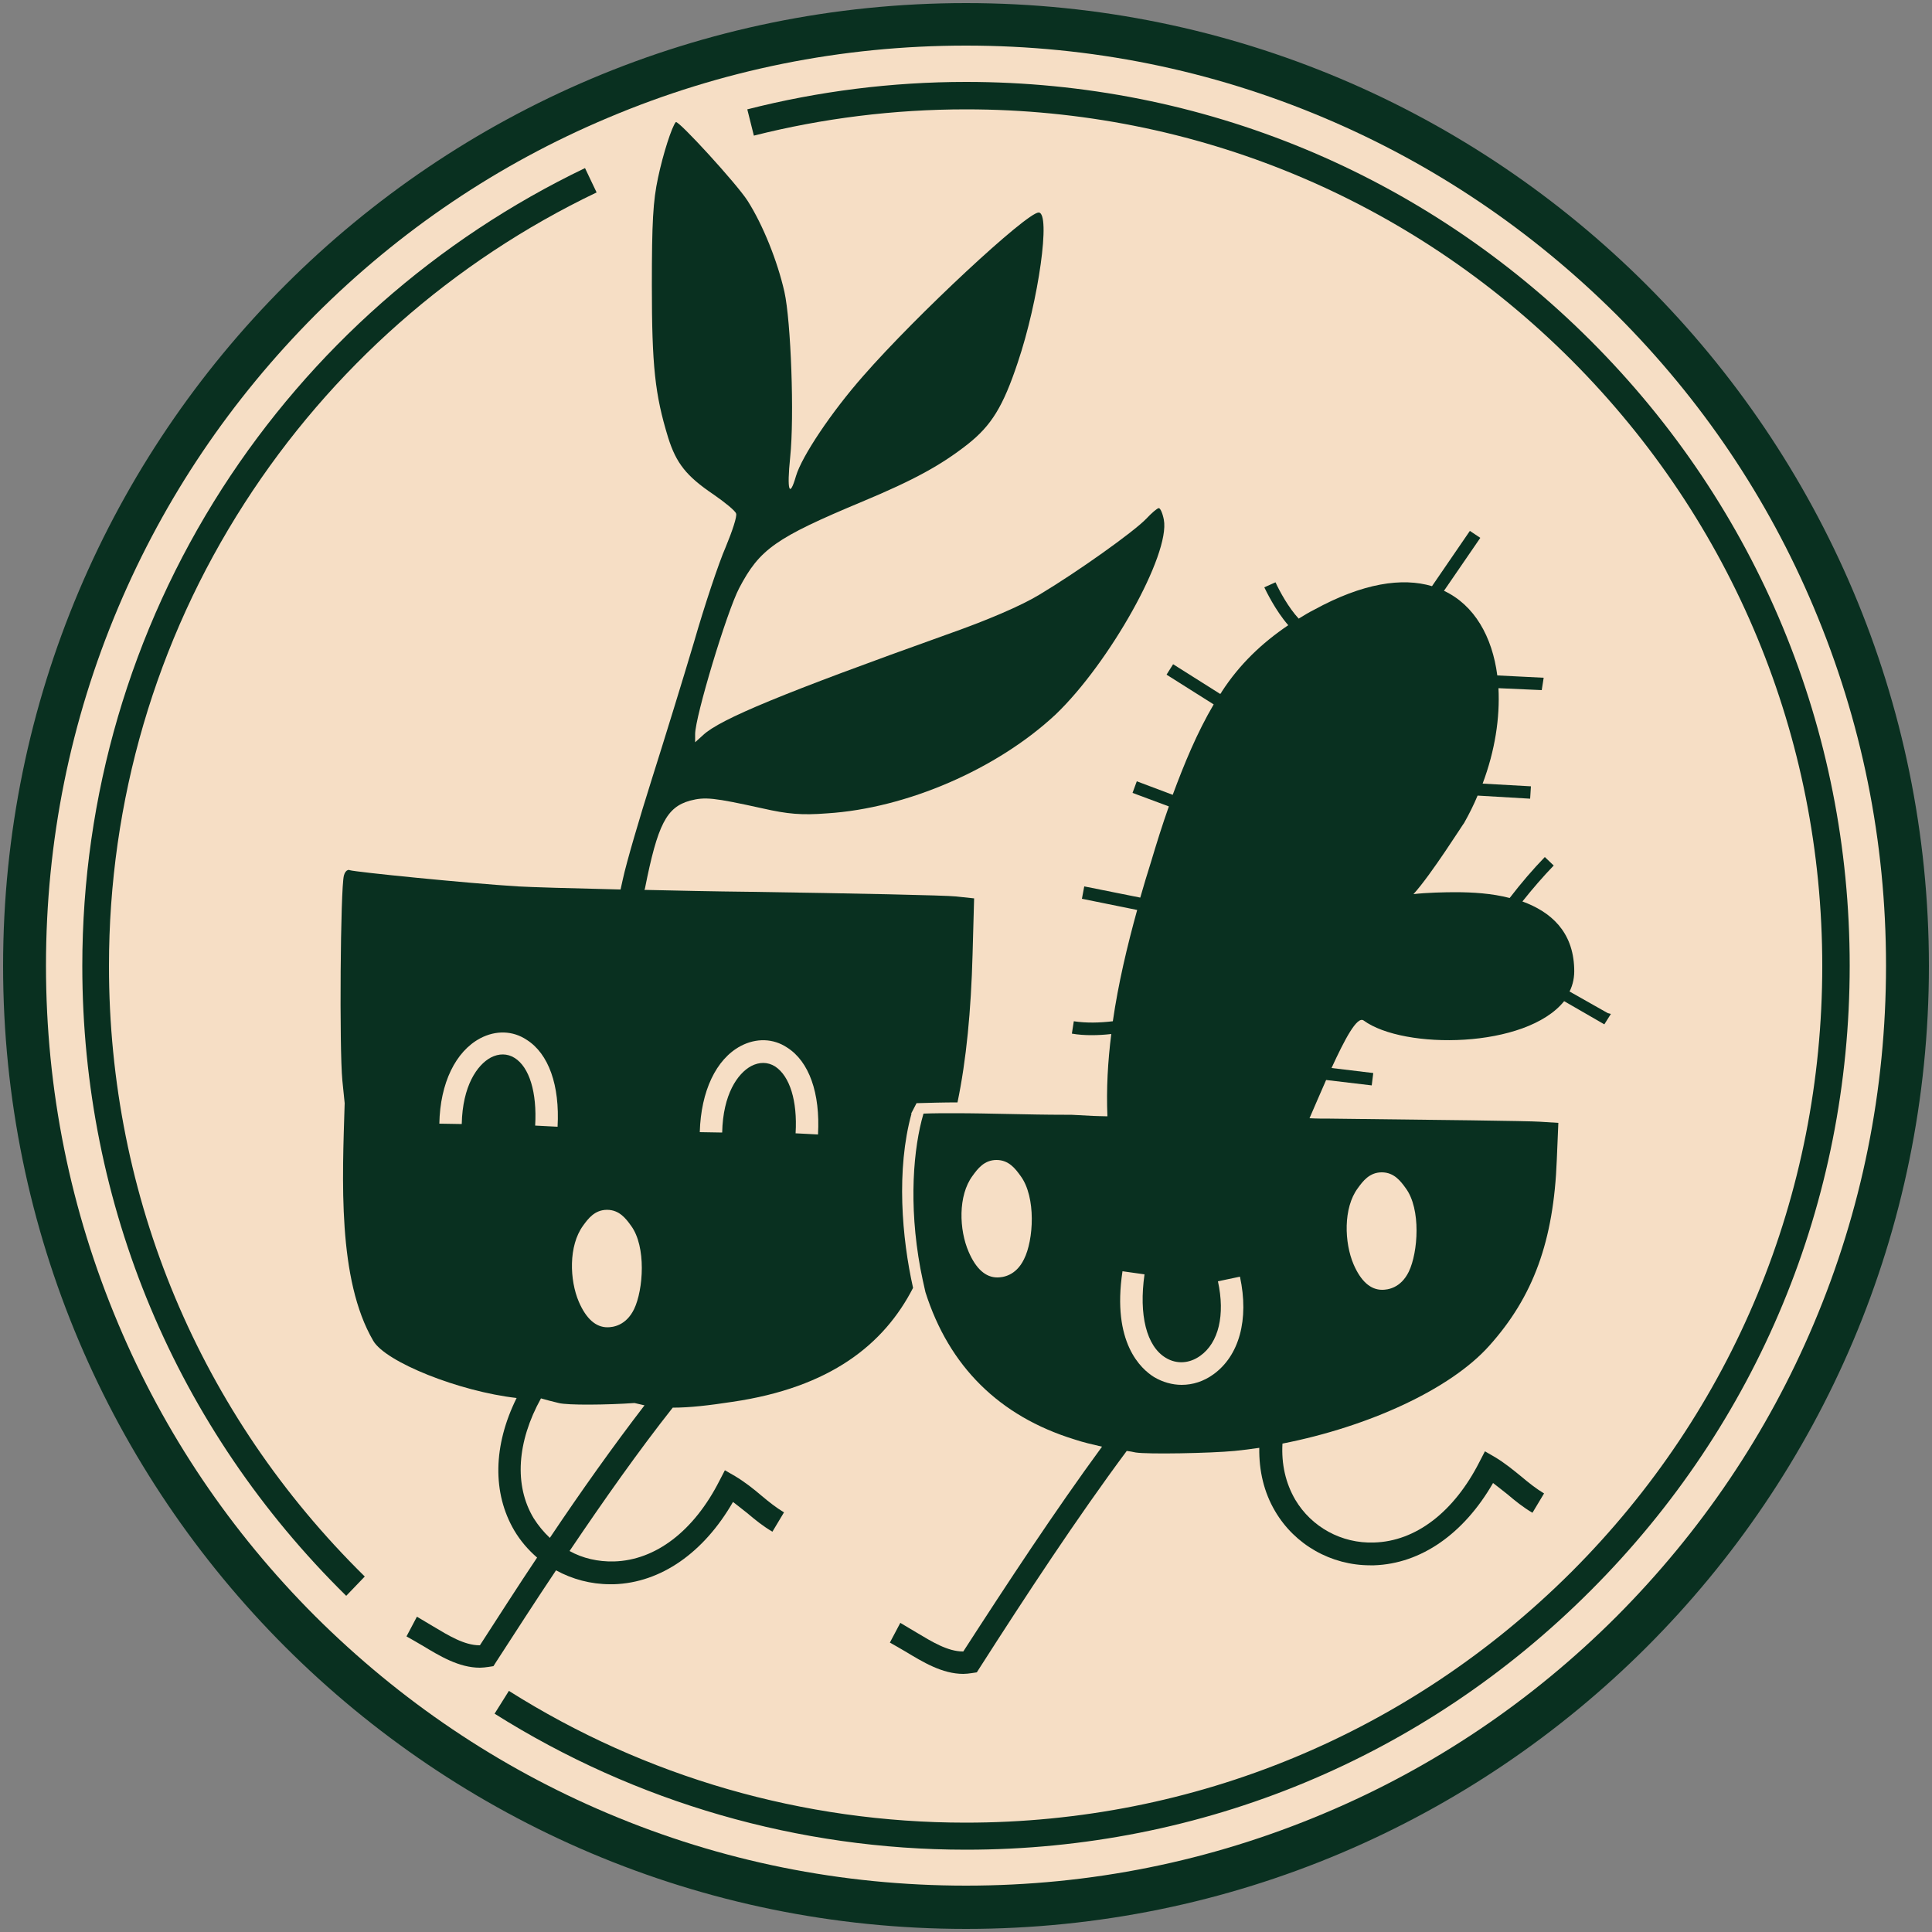 <?xml version="1.0" encoding="utf-8"?>
<!-- Generator: Adobe Illustrator 24.1.3, SVG Export Plug-In . SVG Version: 6.00 Build 0)  -->
<svg version="1.1"
	 id="svg5" xmlns:inkscape="http://www.inkscape.org/namespaces/inkscape" xmlns:sodipodi="http://sodipodi.sourceforge.net/DTD/sodipodi-0.dtd" xmlns:svg="http://www.w3.org/2000/svg"
	 xmlns="http://www.w3.org/2000/svg" xmlns:xlink="http://www.w3.org/1999/xlink" x="0px" y="0px" viewBox="0 0 500 500"
	 style="enable-background:new 0 0 500 500;" xml:space="preserve">
<rect x="0" y="0" width="500" height="500" fill="#808080" stroke="none"/>
<style type="text/css">
	.st0{fill:#F6DEC5;}
	.st1{fill:none;stroke:#FFFFFE;stroke-width:1.699;stroke-miterlimit:3;}
	.st2{fill:#093020;}
	.st3{fill:none;stroke:#FFFFFE;stroke-width:3.191;stroke-miterlimit:3;}
</style>
<ellipse class="st0" cx="250" cy="250" rx="243.5" ry="244.2"/>
<sodipodi:namedview  bordercolor="#666666" borderopacity="1.0" id="namedview7" inkscape:current-layer="layer1" inkscape:cx="362.5" inkscape:cy="566.5" inkscape:document-units="mm" inkscape:pagecheckerboard="0" inkscape:pageopacity="0.0" inkscape:pageshadow="2" inkscape:window-height="1049" inkscape:window-maximized="1" inkscape:window-width="1920" inkscape:window-x="1920" inkscape:window-y="0" inkscape:zoom="1" pagecolor="#ffffff" showgrid="false">
	</sodipodi:namedview>
<path id="path3775" class="st1" d="M-47.6-170.9"/>
<path class="st2" d="M301.2,134.5c-0.3-1.6-0.9-3-1.3-3c-0.4,0-1.9,1.3-3.3,2.8c-3.3,3.4-17.6,13.6-27.6,19.6
	c-4.8,2.9-13.4,6.6-24.2,10.4c-42.2,15.1-58.4,21.8-62.8,25.9l-2.1,1.9V190c0-4.5,8.2-31.7,11.4-37.8c5.3-10.1,9.4-13,31.9-22.4
	c13.4-5.6,20.3-9.4,27.2-14.8c6.2-4.9,9.2-9.8,13-21.2c5.4-16,8.6-38.8,5.4-38.8c-3.1,0-31.6,26.5-45.4,42.3
	c-8.2,9.3-15.9,20.8-17.4,25.9c-1.7,5.9-2.4,3.8-1.5-4.9c1.1-10.5,0.2-35.2-1.5-42.8c-1.8-7.9-5.5-17.2-9.5-23.5
	c-2.8-4.4-18-21-18.6-20.4c-1,1.1-3.3,8.2-4.6,14.4c-1.3,6-1.6,11.6-1.6,27.8c0,20.9,0.8,28.3,4.2,39.4c2.1,6.7,4.7,10,11.8,14.8
	c2.9,2,5.6,4.2,5.8,4.9c0.3,0.7-1,4.6-2.7,8.7c-1.8,4.1-5.5,15.2-8.2,24.6c-2.8,9.4-7.7,25.3-10.9,35.4c-3.2,10.1-6.6,21.7-7.5,25.9
	l-0.6,2.7c-12.9-0.3-23.1-0.6-26.6-0.8c-12.9-0.8-41.9-3.7-43.5-4.2c-0.2-0.1-0.3-0.1-0.5,0l0,0c-0.4,0.1-0.8,0.6-1,1.4
	c-0.9,3.4-1.2,44.7-0.4,53c0.2,2,0.4,3.9,0.6,5.9c-0.6,19.7-1.9,45.6,7.4,61.5c3.2,5.5,22.2,13.1,37.1,14.8
	c-6.1,12.3-6.3,24.6-0.6,34.3c1.6,2.7,3.6,5,5.9,7c-5.1,7.6-10,15.3-14.8,22.7c0,0-0.1,0-0.1,0c-3.9,0-8-2.5-12-4.9
	c-1.4-0.8-2.8-1.7-4.2-2.5l-2.7,5.1c1.3,0.7,2.6,1.5,4,2.3c4.5,2.7,9.5,5.8,15,5.8c0.7,0,1.5-0.1,2.2-0.2l1.3-0.2l0.7-1.1
	c5-7.7,10.2-15.8,15.5-23.7c4.2,2.3,9,3.6,14,3.6c0.3,0,0.6,0,1,0c12.1-0.4,23.2-8.1,30.8-21.3c1.2,0.9,2.4,1.9,3.7,2.9
	c2,1.7,4.1,3.4,6.5,4.8l3-5c-2-1.2-3.9-2.7-5.8-4.3c-2.1-1.8-4.4-3.6-6.9-5.1l-2.6-1.5l-1.4,2.7c-6.6,13-16.5,20.6-27.3,20.9
	c-4.1,0.1-8.1-0.8-11.5-2.7c8.9-13.2,18-26.1,26.7-37.1c4.5,0,9.5-0.6,15.4-1.5c25.4-3.7,39.3-14.9,46.8-29.5
	c-2.9-12.9-4.4-30.6-0.4-45.1c0,0-0.1,0-0.1,0l1.4-2.7c3.5-0.1,7-0.2,10.6-0.2c2.3-11.1,3.5-23.7,3.9-38.3l0.4-14.5l-4.7-0.5
	c-2.6-0.3-26.5-0.8-53.2-1.2c-9.4-0.1-18.8-0.3-27.4-0.5c0-0.1,0-0.2,0.1-0.3c3.3-16.7,5.6-21.1,11.7-22.8c3.9-1,6-0.8,18.7,2
	c6.6,1.5,10.2,1.8,16.7,1.3c20.7-1.3,44.1-11.5,59.2-25.6C287.1,171.6,302.9,143.5,301.2,134.5z M191.7,270.7c4-2.1,8.4-2,12,0.4
	c5.7,3.6,8.6,11.8,8,22.5l-5.8-0.3c0.5-8.4-1.5-14.8-5.3-17.3c-1.9-1.2-4.1-1.2-6.2-0.1c-3.5,1.9-7.3,7.3-7.5,17.2l-5.8-0.1
	C181.4,282.4,185.3,274.1,191.7,270.7z M150.9,317.2c1.3-1.8,3-4.1,6.2-4.1c3.2,0,4.9,2.3,6.2,4.1c4,5.4,3.2,16.6,0.8,21.6
	c-2.1,4.3-5.5,4.7-6.9,4.7c-3,0-5.5-2.2-7.4-6.6C147.4,331.3,147.1,322.4,150.9,317.2z M133.2,273.8c-1.9-1.2-4.1-1.2-6.2-0.1
	c-3.5,1.9-7.3,7.3-7.5,17.2l-5.8-0.1c0.2-10.5,4.2-18.7,10.6-22.1c4-2.1,8.4-2,12,0.4c5.7,3.6,8.6,11.8,8,22.5l-5.8-0.3
	C139,282.7,137,276.2,133.2,273.8z M166.8,363.7c-8,10.4-16.4,22.2-24.5,34.3c-1.6-1.5-3-3.2-4.2-5.1c-5.1-8.5-4.3-19.8,1.9-31
	c1.4,0.4,2.9,0.8,4.6,1.2c2.3,0.6,12.4,0.5,19.6,0C165.1,363.3,165.9,363.5,166.8,363.7z"/>
<path id="path5151" class="st3" d="M-47.6-170.9"/>
<path id="path5190" class="st3" d="M-47.6-170.9"/>
<path id="path5229" class="st3" d="M-47.6-170.9"/>
<path id="path5268" class="st3" d="M-47.6-170.9"/>
<path id="path5307" class="st3" d="M-47.6-170.9"/>
<path id="path5892" class="st3" d="M-47.6-170.9"/>
<path id="path5931" class="st3" d="M-47.6-170.9"/>
<path class="st2" d="M416.1,262.2L416.1,262.2l-9.9-5.6c0.9-1.8,1.3-3.8,1.2-6c-0.3-9.5-6-14.6-13.4-17.3c2.7-3.4,5.4-6.5,8.1-9.3
	l-2.3-2.2c-3.1,3.2-6.1,6.7-9.1,10.6c-4.6-1.2-9.6-1.5-14.1-1.5c-2.5,0-7.5,0.1-10.8,0.5c4.5-4.9,13-18.4,13.1-18.4
	c1.3-2.3,2.5-4.7,3.5-7.1l13.6,0.8l0.2-3.2l-12.5-0.7c3.2-8.5,4.5-17,4.1-24.7l11.2,0.5l0.5-3.2l-12-0.6c-1.3-10-5.9-18.2-13.8-21.9
	l9.4-13.7l-2.7-1.8l-9.8,14.3c-7.7-2.3-17.9-0.8-30.5,6.1c-1.4,0.7-2.7,1.5-4,2.3c-2.6-2.8-4.9-7-6-9.4l-2.9,1.3
	c0.4,0.8,2.8,5.9,6.2,9.8c-6.8,4.6-12.6,10.1-17.2,17.2c-0.1,0.2-0.2,0.4-0.4,0.6l-12.2-7.7l-1.7,2.7l12.2,7.7
	c-4.3,7.3-7.6,15.3-10.6,23.4l-9.3-3.5l-1.1,3l9.4,3.5c-1.7,4.8-3.2,9.6-4.6,14.3c-1,3.1-1.9,6.2-2.8,9.3l-14.5-2.9l-0.6,3.2
	l14.3,2.9c-2.6,9.4-4.9,19.1-6.3,28.8c-3.4,0.4-6.8,0.5-10.1,0l-0.5,3.2c1.7,0.3,3.4,0.4,5.1,0.4c1.7,0,3.4-0.1,5.1-0.3
	c-0.9,7.1-1.3,14.2-1,21.3c-1.6,0-2.8-0.1-3.7-0.1c-1.7-0.1-3.6-0.2-5.7-0.3c-0.6,0-1.2,0-1.8,0c-4.6,0-9.3-0.1-14.3-0.2
	c-4.7-0.1-9.5-0.2-14.2-0.2c-2.7,0-5.3,0-7.9,0.1c-2.6,8.8-3.9,23.4-0.8,40.1c0.4,2,0.8,4,1.3,6.1c6.1,19.2,19.1,32.1,38.5,38.1
	c2.4,0.8,4.6,1.3,7.2,1.9c-12.1,16.5-24.6,35.5-35.9,53c0,0-0.1,0-0.1,0c-3.9,0-8-2.5-12-4.9c-1.4-0.8-2.8-1.7-4.2-2.5l-2.7,5.1
	c1.3,0.7,2.6,1.5,4,2.3c4.5,2.7,9.5,5.8,15,5.8c0.7,0,1.5-0.1,2.2-0.2l1.3-0.2l0.7-1.1c11.9-18.6,25.3-39,38.1-56.2
	c0.7,0.1,1.5,0.2,2.3,0.4c3.1,0.5,19.3,0.2,25.6-0.4c2.1-0.2,4.3-0.5,6.4-0.8c-0.1,5.9,1.2,11.5,4.1,16.4c5.1,8.7,14.5,14,24.6,14
	c0.3,0,0.6,0,1,0c12.1-0.4,23.2-8.1,30.8-21.3c1.2,0.9,2.4,1.9,3.7,2.9c2,1.7,4.1,3.4,6.5,4.8l3-5c-2-1.2-3.9-2.7-5.8-4.3
	c-2.2-1.8-4.4-3.6-6.9-5.1l-2.6-1.5l-1.4,2.7c-6.6,13-16.5,20.6-27.3,20.9c-8.4,0.3-16.2-4-20.4-11.1c-2.5-4.3-3.6-9.2-3.3-14.5
	c22.4-4.4,43.5-14.1,53.5-25.3c11.4-12.7,16.7-27.1,17.5-48.2l0.4-9.5l-4.8-0.3c-2.6-0.2-27-0.5-54.3-0.8c-1.8,0-3.5,0-5.3-0.1
	c1.3-3,2.8-6.5,4.3-9.9l11.8,1.4l0.4-3.2l-10.8-1.3c3.4-7.4,6.6-13.5,8.3-12.3c10.4,7.6,42,7.3,51.9-5l10.4,6l1.7-2.7L416.1,262.2z
	 M265,325.9c-2.1,4.3-5.5,4.7-6.9,4.7c-3,0-5.5-2.2-7.4-6.6h0c-2.5-5.7-2.8-14.6,1-19.7c1.3-1.8,3-4.1,6.2-4.1
	c3.2,0,4.9,2.3,6.2,4.1C268.2,309.8,267.5,321,265,325.9z M314,355.7c-2.5,1.8-5.3,2.7-8.2,2.7c-2.4,0-4.9-0.7-7.1-2
	c-3.4-2.1-11-8.9-8.2-27.4l5.7,0.8c-1.5,10.5,0.5,18.6,5.5,21.6c2.8,1.7,6.1,1.5,8.9-0.5c4.8-3.4,6.5-10.6,4.6-19.3l5.7-1.2
	C323.3,341.5,320.7,350.9,314,355.7z M351.4,307.5c1.3-1.8,3-4.1,6.2-4.1s4.9,2.3,6.2,4.1c4,5.4,3.2,16.6,0.8,21.6
	c-2.1,4.3-5.5,4.7-6.9,4.7c-3,0-5.5-2.2-7.4-6.6C347.9,321.6,347.6,312.6,351.4,307.5z"/>
<path class="st2" d="M250,11.8c32.2,0,63.4,6.3,92.7,18.7c28.4,12,53.8,29.2,75.7,51c21.9,21.9,39.1,47.4,51,75.7
	c12.4,29.4,18.7,60.5,18.7,92.7s-6.3,63.4-18.7,92.7c-12,28.4-29.2,53.8-51,75.7c-21.9,21.9-47.4,39.1-75.7,51
	c-29.4,12.4-60.5,18.7-92.7,18.7s-63.4-6.3-92.7-18.7c-28.4-12-53.8-29.2-75.7-51c-21.9-21.9-39.1-47.4-51-75.7
	c-12.4-29.4-18.7-60.5-18.7-92.7s6.3-63.4,18.7-92.7c12-28.4,29.2-53.8,51-75.7c21.9-21.9,47.4-39.1,75.7-51
	C186.6,18.1,217.8,11.8,250,11.8 M250,0.8C112.4,0.8,0.8,112.4,0.8,250S112.4,499.2,250,499.2S499.2,387.6,499.2,250
	S387.6,0.8,250,0.8L250,0.8z"/>
<g>
	<path class="st2" d="M89.6,413c-44-43.3-68.3-101.2-68.3-163c0-44,12.5-86.7,36.2-123.6c23.1-35.9,55.6-64.5,93.9-82.9l3,6.3
		c-37.2,17.8-68.7,45.6-91.1,80.4c-23,35.7-35.1,77.1-35.1,119.8c0,59.9,23.5,116,66.2,158L89.6,413z"/>
</g>
<g>
	<path class="st2" d="M250,478.7c-43.3,0-85.5-12.2-122-35.2l3.7-5.9c35.3,22.3,76.2,34.1,118.2,34.1c59.2,0,114.9-23.1,156.8-64.9
		c41.9-41.9,64.9-97.6,64.9-156.8c0-59.2-23.1-114.9-64.9-156.8C364.9,51.4,309.2,28.3,250,28.3c-18.6,0-37.1,2.3-54.9,6.8l-1.7-6.8
		c18.4-4.7,37.5-7.1,56.6-7.1c61.1,0,118.5,23.8,161.7,67s67,100.6,67,161.7s-23.8,118.5-67,161.7
		C368.5,454.9,311.1,478.7,250,478.7z"/>
</g>
</svg>
